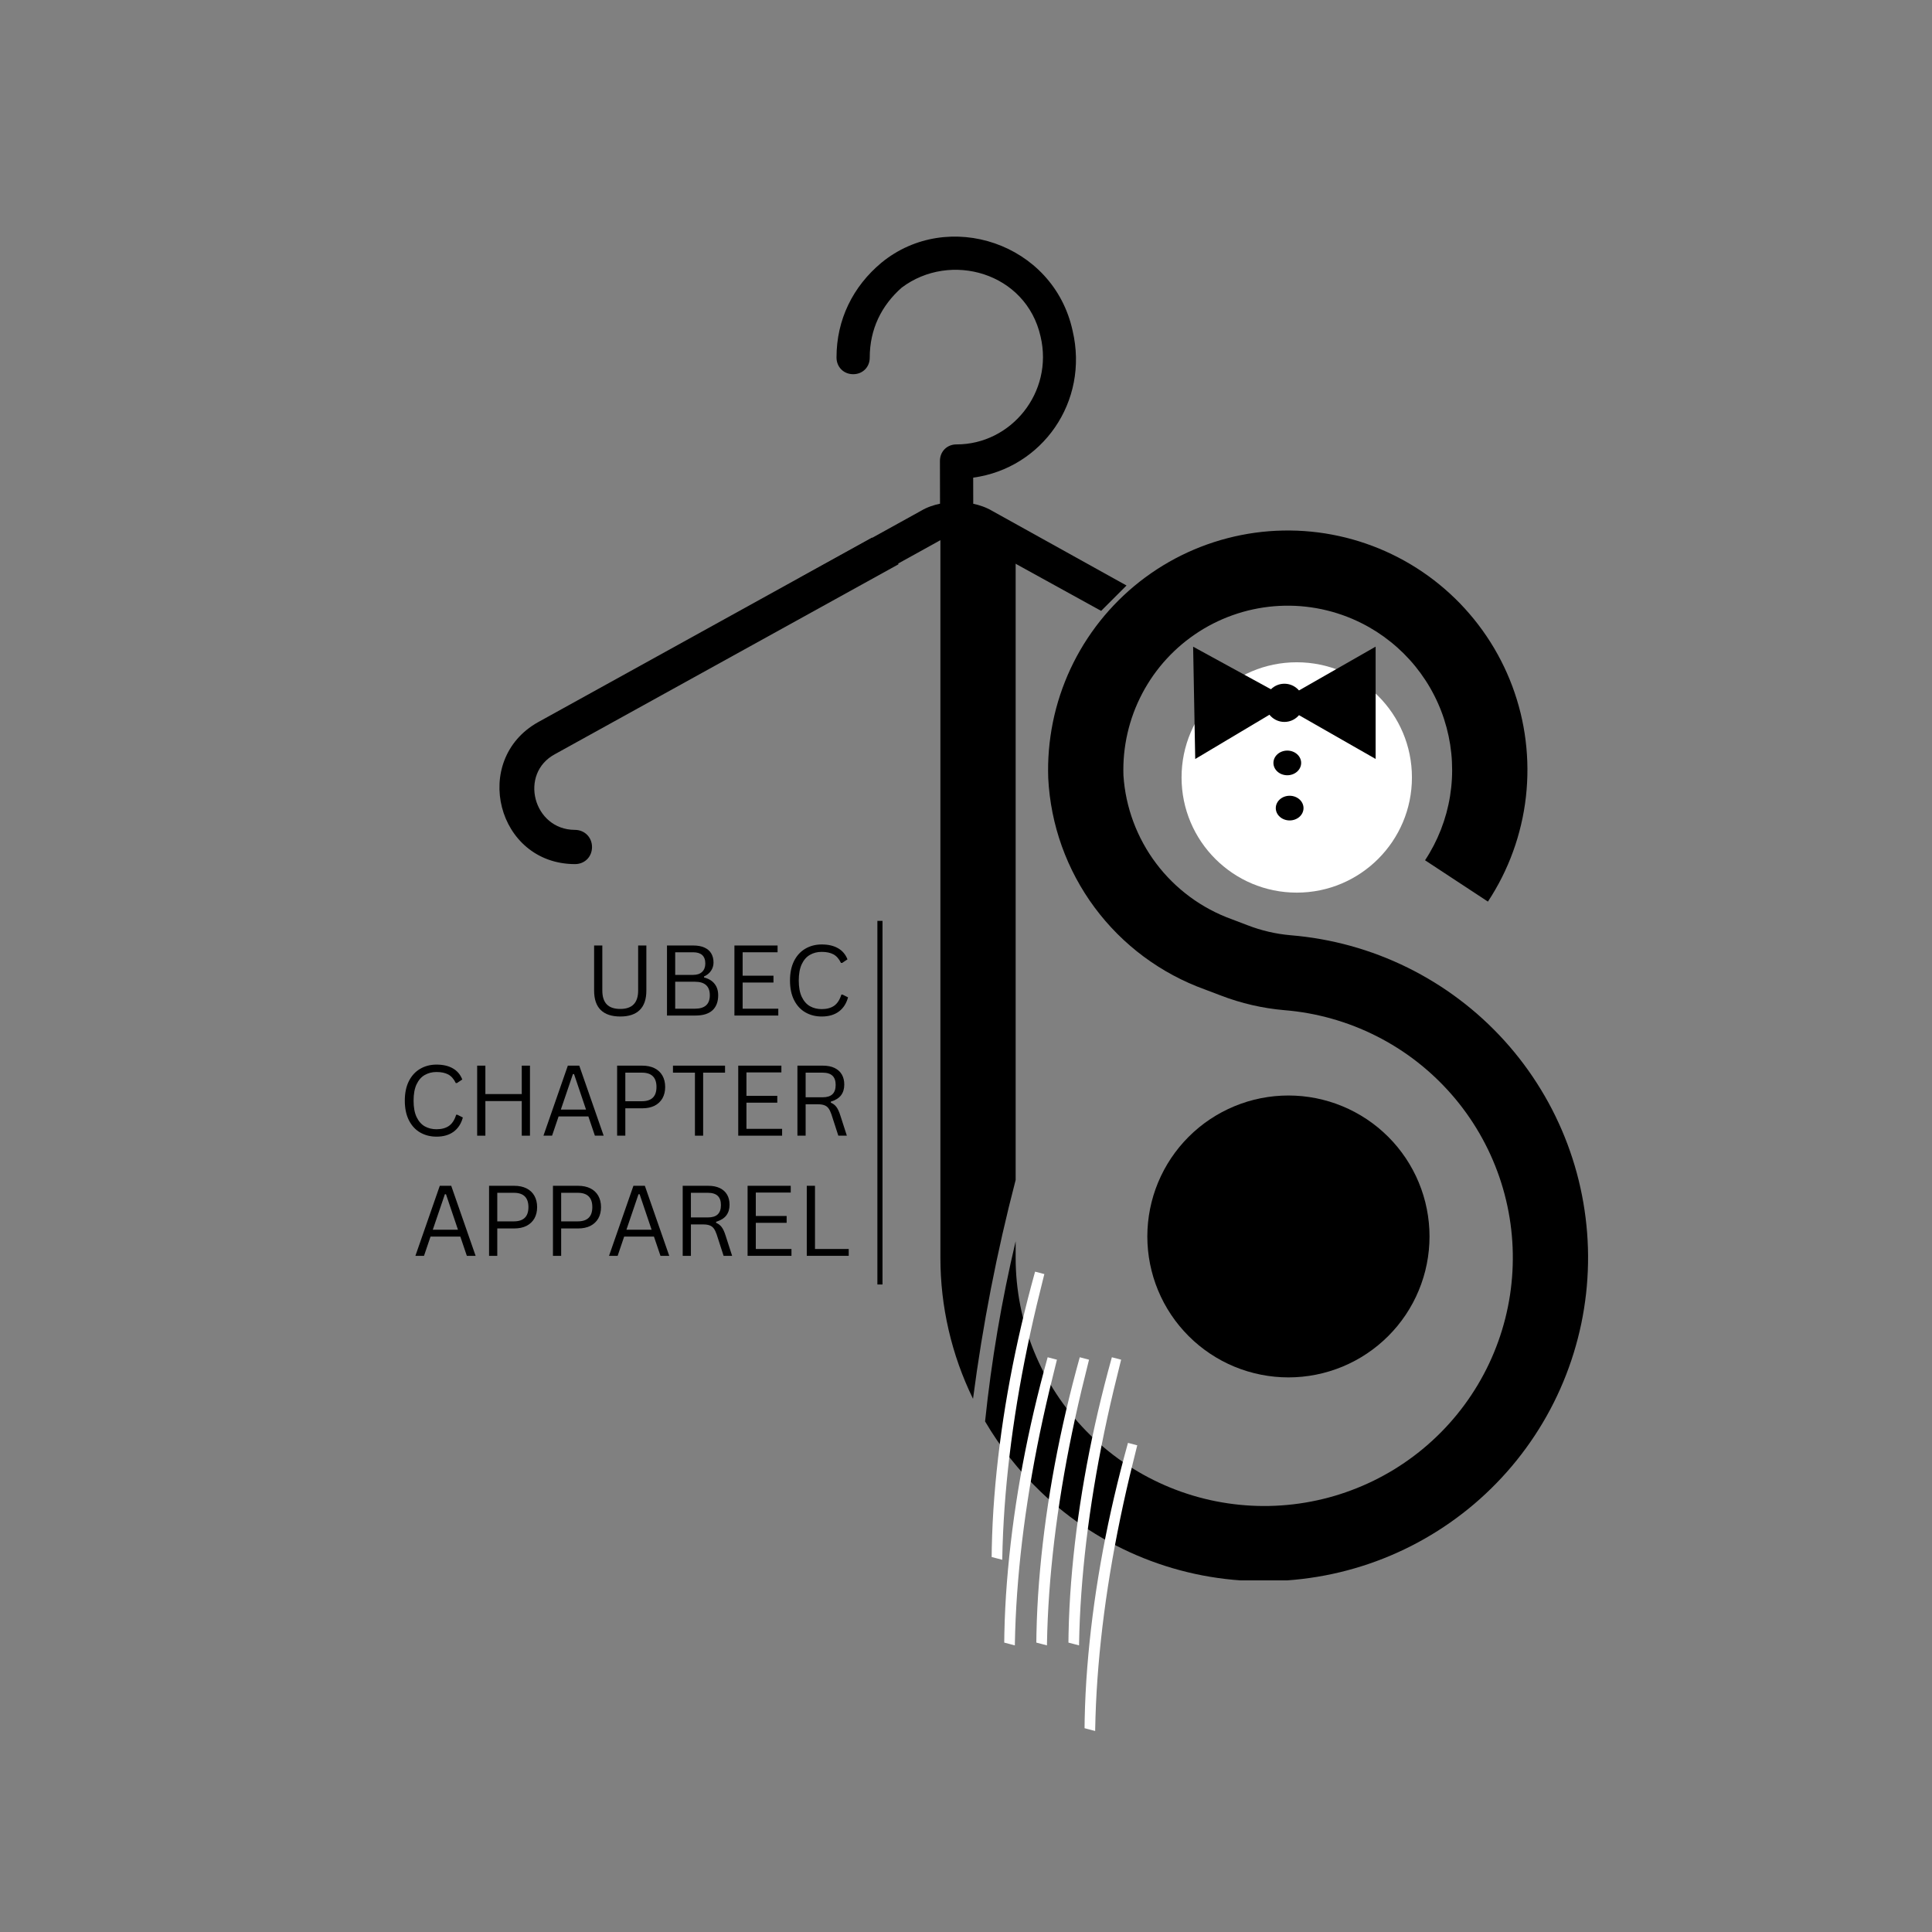 <svg xmlns="http://www.w3.org/2000/svg" xmlns:xlink="http://www.w3.org/1999/xlink" width="500" zoomAndPan="magnify" viewBox="0 0 375 375" height="500" preserveAspectRatio="xMidYMid meet" version="1.0"><rect x="0" y="0" width="375" height="375" fill="#808080" stroke="none"/><defs><g/><clipPath id="6f8b90215e"><path d="M 132 45 L 246 45 L 246 145 L 132 145 Z M 132 45 " clip-rule="nonzero"/></clipPath><clipPath id="d6d31b6b02"><path d="M 189.723 31.434 L 245.297 87.004 L 187.613 144.688 L 132.043 89.117 Z M 189.723 31.434 " clip-rule="nonzero"/></clipPath><clipPath id="d56ab9a3c8"><path d="M 189.723 31.434 L 305.09 146.797 L 185.504 266.383 L 70.141 151.02 Z M 189.723 31.434 " clip-rule="nonzero"/></clipPath><clipPath id="ad1e5f9275"><path d="M 189.723 31.434 L 305.09 146.797 L 185.504 266.383 L 70.141 151.02 Z M 189.723 31.434 " clip-rule="nonzero"/></clipPath><clipPath id="95627422d1"><path d="M 96 79 L 236 79 L 236 168 L 96 168 Z M 96 79 " clip-rule="nonzero"/></clipPath><clipPath id="7e30145e56"><path d="M 144.062 79.145 L 235.508 170.59 L 166.57 239.527 L 75.125 148.082 Z M 144.062 79.145 " clip-rule="nonzero"/></clipPath><clipPath id="37ce14e960"><path d="M 198.578 24.629 L 317.457 143.508 L 194.355 266.613 L 75.473 147.73 Z M 198.578 24.629 " clip-rule="nonzero"/></clipPath><clipPath id="e46536fb1d"><path d="M 198.578 24.629 L 317.457 143.508 L 194.355 266.613 L 75.473 147.73 Z M 198.578 24.629 " clip-rule="nonzero"/></clipPath><clipPath id="ef644c64f1"><path d="M 182.531 103 L 198 103 L 198 272 L 182.531 272 Z M 182.531 103 " clip-rule="nonzero"/></clipPath><clipPath id="b2f6b2356a"><path d="M 191 102 L 308.871 102 L 308.871 306.746 L 191 306.746 Z M 191 102 " clip-rule="nonzero"/></clipPath><clipPath id="3e287b3441"><path d="M 192 246 L 238 246 L 238 311 L 192 311 Z M 192 246 " clip-rule="nonzero"/></clipPath><clipPath id="455d9e84ee"><path d="M 184.969 300.242 L 199.113 246.355 L 237.602 256.461 L 223.457 310.344 Z M 184.969 300.242 " clip-rule="nonzero"/></clipPath><clipPath id="85cebc4f0b"><path d="M 169.102 360.699 L 238.051 98.012 L 276.543 108.113 L 207.59 370.801 Z M 169.102 360.699 " clip-rule="nonzero"/></clipPath><clipPath id="c4283c3c86"><path d="M 194 262 L 241 262 L 241 327 L 194 327 Z M 194 262 " clip-rule="nonzero"/></clipPath><clipPath id="2eb8bd1d72"><path d="M 187.41 316.855 L 201.555 262.973 L 240.043 273.074 L 225.902 326.961 Z M 187.41 316.855 " clip-rule="nonzero"/></clipPath><clipPath id="226cde3bc5"><path d="M 171.543 377.312 L 240.496 114.629 L 278.984 124.73 L 210.031 387.418 Z M 171.543 377.312 " clip-rule="nonzero"/></clipPath><clipPath id="a1a61bb9a4"><path d="M 201 262 L 247 262 L 247 327 L 201 327 Z M 201 262 " clip-rule="nonzero"/></clipPath><clipPath id="cf04813aa2"><path d="M 193.645 316.855 L 207.785 262.973 L 246.277 273.074 L 232.133 326.961 Z M 193.645 316.855 " clip-rule="nonzero"/></clipPath><clipPath id="fd6fa17d7b"><path d="M 177.773 377.312 L 246.727 114.629 L 285.215 124.73 L 216.262 387.418 Z M 177.773 377.312 " clip-rule="nonzero"/></clipPath><clipPath id="382ca0fada"><path d="M 207 262 L 253 262 L 253 327 L 207 327 Z M 207 262 " clip-rule="nonzero"/></clipPath><clipPath id="2d19308010"><path d="M 199.875 316.855 L 214.02 262.973 L 252.508 273.074 L 238.363 326.961 Z M 199.875 316.855 " clip-rule="nonzero"/></clipPath><clipPath id="e0dde3f13e"><path d="M 184.004 377.312 L 252.957 114.629 L 291.445 124.73 L 222.492 387.418 Z M 184.004 377.312 " clip-rule="nonzero"/></clipPath><clipPath id="450df23aeb"><path d="M 210 279 L 256 279 L 256 344 L 210 344 Z M 210 279 " clip-rule="nonzero"/></clipPath><clipPath id="1e435d5f0d"><path d="M 203.004 333.473 L 217.145 279.59 L 255.637 289.691 L 241.492 343.574 Z M 203.004 333.473 " clip-rule="nonzero"/></clipPath><clipPath id="42c247e72a"><path d="M 187.133 393.93 L 256.086 131.246 L 294.574 141.348 L 225.621 404.031 Z M 187.133 393.93 " clip-rule="nonzero"/></clipPath><clipPath id="db23c904db"><path d="M 229.34 128.547 L 274.055 128.547 L 274.055 173.258 L 229.34 173.258 Z M 229.34 128.547 " clip-rule="nonzero"/></clipPath><clipPath id="ff4d28005c"><path d="M 251.699 128.547 C 239.352 128.547 229.34 138.555 229.34 150.902 C 229.34 163.25 239.352 173.258 251.699 173.258 C 264.043 173.258 274.055 163.25 274.055 150.902 C 274.055 138.555 264.043 128.547 251.699 128.547 Z M 251.699 128.547 " clip-rule="nonzero"/></clipPath><clipPath id="dfb0bb6a62"><path d="M 231 125 L 251 125 L 251 148 L 231 148 Z M 231 125 " clip-rule="nonzero"/></clipPath><clipPath id="53960b9a03"><path d="M 250.66 125.172 L 251.062 147 L 231.992 147.355 L 231.586 125.523 Z M 250.66 125.172 " clip-rule="nonzero"/></clipPath><clipPath id="e65a458482"><path d="M 250.859 136.07 L 231.988 147.324 L 231.586 125.523 Z M 250.859 136.07 " clip-rule="nonzero"/></clipPath><clipPath id="898bc852c5"><path d="M 247.934 125.48 L 267.008 125.48 L 267.008 147.312 L 247.934 147.312 Z M 247.934 125.48 " clip-rule="nonzero"/></clipPath><clipPath id="cb19c26c73"><path d="M 247.934 136.414 L 267.008 125.512 L 267.008 147.312 Z M 247.934 136.414 " clip-rule="nonzero"/></clipPath><clipPath id="ca26f02e38"><path d="M 247.172 145.688 L 252.559 145.688 L 252.559 150.477 L 247.172 150.477 Z M 247.172 145.688 " clip-rule="nonzero"/></clipPath><clipPath id="482b3e0f59"><path d="M 249.863 145.688 C 248.375 145.688 247.172 146.762 247.172 148.082 C 247.172 149.406 248.375 150.477 249.863 150.477 C 251.348 150.477 252.555 149.406 252.555 148.082 C 252.555 146.762 251.348 145.688 249.863 145.688 Z M 249.863 145.688 " clip-rule="nonzero"/></clipPath><clipPath id="790d580331"><path d="M 245.594 132.711 L 253.012 132.711 L 253.012 140.125 L 245.594 140.125 Z M 245.594 132.711 " clip-rule="nonzero"/></clipPath><clipPath id="28f2171b4a"><path d="M 249.301 132.711 C 247.254 132.711 245.594 134.371 245.594 136.418 C 245.594 138.465 247.254 140.125 249.301 140.125 C 251.352 140.125 253.012 138.465 253.012 136.418 C 253.012 134.371 251.352 132.711 249.301 132.711 Z M 249.301 132.711 " clip-rule="nonzero"/></clipPath><clipPath id="b1839614f1"><path d="M 247.629 154.457 L 253.016 154.457 L 253.016 159.246 L 247.629 159.246 Z M 247.629 154.457 " clip-rule="nonzero"/></clipPath><clipPath id="e61e4a03ef"><path d="M 250.32 154.457 C 248.832 154.457 247.629 155.531 247.629 156.852 C 247.629 158.176 248.832 159.246 250.32 159.246 C 251.805 159.246 253.012 158.176 253.012 156.852 C 253.012 155.531 251.805 154.457 250.32 154.457 Z M 250.32 154.457 " clip-rule="nonzero"/></clipPath></defs><g clip-path="url(#6f8b90215e)"><g clip-path="url(#d6d31b6b02)"><g clip-path="url(#d56ab9a3c8)"><g clip-path="url(#ad1e5f9275)"><path fill="#000000" d="M 273.285 143.992 L 192.594 99.168 C 191.438 98.477 190.055 98.012 188.906 97.781 L 188.895 92.711 C 202.25 90.895 211.441 78.012 208.191 64.188 C 204.477 47.137 183.965 40.422 171.086 50.992 C 165.566 55.59 162.355 62.031 162.367 69.402 C 162.371 71.246 163.754 72.629 165.598 72.633 C 167.441 72.637 168.82 71.258 168.816 69.414 C 168.809 63.887 171.102 59.285 175.012 55.836 C 184.441 48.715 199.188 52.887 201.977 65.328 C 204.527 76.156 196.254 86.277 185.66 86.258 C 183.816 86.254 182.438 87.633 182.441 89.477 L 182.457 97.77 C 181.305 97.996 179.922 98.453 178.773 99.145 L 98.242 143.684 C 85.586 150.801 90.457 170.387 105.199 170.41 C 107.039 170.414 108.418 169.035 108.418 167.191 C 108.414 165.352 107.027 163.965 105.188 163.961 C 97.355 163.949 94.574 153.348 101.477 149.676 L 182.008 105.137 C 184.309 103.758 187.074 103.766 189.379 105.152 L 270.301 149.746 C 277.215 153.441 274.469 164.031 266.641 164.02 C 264.797 164.016 263.418 165.395 263.422 167.238 C 263.426 169.082 264.809 170.465 266.652 170.469 C 281.16 170.723 285.965 151.156 273.285 143.992 Z M 273.285 143.992 " fill-opacity="1" fill-rule="nonzero"/></g></g></g></g><g clip-path="url(#95627422d1)"><g clip-path="url(#7e30145e56)"><g clip-path="url(#37ce14e960)"><g clip-path="url(#e46536fb1d)"><path fill="#000000" d="M 284.695 140.605 L 201.566 94.395 C 200.379 93.68 198.953 93.203 197.766 92.961 L 197.754 87.742 C 211.508 85.879 220.969 72.617 217.613 58.375 C 213.777 40.812 192.648 33.883 179.391 44.766 C 173.707 49.496 170.402 56.129 170.422 63.723 C 170.426 65.617 171.852 67.047 173.75 67.051 C 175.648 67.055 177.066 65.633 177.062 63.738 C 177.051 58.043 179.41 53.305 183.434 49.758 C 193.145 42.426 208.336 46.73 211.211 59.547 C 213.848 70.699 205.332 81.117 194.418 81.094 C 192.52 81.09 191.102 82.508 191.105 84.406 L 191.125 92.945 C 189.941 93.18 188.516 93.652 187.332 94.359 L 104.414 140.188 C 91.387 147.512 96.414 167.688 111.594 167.723 C 113.492 167.727 114.914 166.305 114.91 164.406 C 114.906 162.512 113.477 161.082 111.582 161.078 C 103.516 161.059 100.645 150.141 107.75 146.363 L 190.668 100.535 C 193.039 99.117 195.883 99.125 198.258 100.555 L 281.629 146.527 C 288.754 150.34 285.93 161.246 277.867 161.227 C 275.969 161.223 274.547 162.645 274.551 164.539 C 274.559 166.438 275.984 167.863 277.883 167.867 C 292.824 168.141 297.762 147.988 284.695 140.605 Z M 284.695 140.605 " fill-opacity="1" fill-rule="nonzero"/></g></g></g></g><path stroke-linecap="butt" transform="matrix(0, -0.995, 0.995, 0, 170.301, 249.319)" fill="none" stroke-linejoin="miter" d="M -0.002 0.499 L 70.929 0.499 " stroke="#000000" stroke-width="1" stroke-opacity="1" stroke-miterlimit="4"/><g clip-path="url(#ef644c64f1)"><path fill="#000000" d="M 197.137 229.031 C 193.492 243.016 190.734 257.176 188.863 271.508 C 186.781 267.242 185.203 262.797 184.133 258.172 C 183.062 253.547 182.531 248.863 182.531 244.117 L 182.531 103.207 L 197.137 103.207 Z M 197.137 229.031 " fill-opacity="1" fill-rule="nonzero"/></g><path fill="#000000" d="M 266.516 148.801 C 266.516 149.34 266.488 149.875 266.438 150.41 C 266.383 150.945 266.305 151.477 266.199 152.004 C 266.094 152.531 265.965 153.051 265.809 153.566 C 265.652 154.082 265.469 154.586 265.266 155.082 C 265.059 155.578 264.828 156.066 264.574 156.539 C 264.32 157.012 264.043 157.473 263.746 157.922 C 263.445 158.367 263.125 158.801 262.785 159.215 C 262.445 159.629 262.082 160.027 261.703 160.41 C 261.32 160.789 260.922 161.148 260.508 161.488 C 260.09 161.832 259.66 162.152 259.211 162.449 C 258.766 162.75 258.305 163.023 257.828 163.277 C 257.355 163.531 256.867 163.762 256.371 163.965 C 255.875 164.172 255.367 164.352 254.852 164.508 C 254.34 164.664 253.816 164.797 253.289 164.902 C 252.762 165.004 252.23 165.086 251.695 165.137 C 251.156 165.191 250.621 165.215 250.082 165.215 C 249.547 165.215 249.008 165.191 248.473 165.137 C 247.938 165.086 247.406 165.004 246.879 164.902 C 246.352 164.797 245.828 164.664 245.312 164.508 C 244.797 164.352 244.293 164.172 243.797 163.965 C 243.297 163.762 242.812 163.531 242.336 163.277 C 241.863 163.023 241.402 162.75 240.953 162.449 C 240.508 162.152 240.074 161.832 239.66 161.488 C 239.242 161.148 238.844 160.789 238.465 160.41 C 238.082 160.027 237.723 159.629 237.383 159.215 C 237.039 158.801 236.719 158.367 236.422 157.922 C 236.121 157.473 235.844 157.012 235.59 156.539 C 235.34 156.066 235.109 155.578 234.902 155.082 C 234.695 154.586 234.516 154.082 234.359 153.566 C 234.203 153.051 234.07 152.531 233.969 152.004 C 233.863 151.477 233.785 150.945 233.73 150.41 C 233.68 149.875 233.652 149.34 233.652 148.801 C 233.652 148.266 233.68 147.727 233.73 147.191 C 233.785 146.656 233.863 146.125 233.969 145.598 C 234.07 145.07 234.203 144.551 234.359 144.035 C 234.516 143.523 234.695 143.016 234.902 142.52 C 235.109 142.023 235.34 141.539 235.59 141.062 C 235.844 140.59 236.121 140.129 236.422 139.684 C 236.719 139.234 237.039 138.805 237.383 138.387 C 237.723 137.973 238.082 137.574 238.465 137.195 C 238.844 136.816 239.242 136.453 239.66 136.113 C 240.074 135.773 240.508 135.453 240.953 135.152 C 241.402 134.855 241.863 134.578 242.336 134.324 C 242.812 134.07 243.297 133.844 243.797 133.637 C 244.293 133.43 244.797 133.25 245.312 133.094 C 245.828 132.938 246.352 132.809 246.879 132.703 C 247.406 132.598 247.938 132.52 248.473 132.465 C 249.008 132.414 249.547 132.387 250.082 132.387 C 250.621 132.387 251.156 132.414 251.695 132.465 C 252.23 132.52 252.762 132.598 253.289 132.703 C 253.816 132.809 254.34 132.938 254.852 133.094 C 255.367 133.25 255.875 133.43 256.371 133.637 C 256.867 133.844 257.355 134.07 257.828 134.324 C 258.305 134.578 258.766 134.855 259.211 135.152 C 259.66 135.453 260.09 135.773 260.508 136.113 C 260.922 136.453 261.32 136.816 261.703 137.195 C 262.082 137.574 262.445 137.973 262.785 138.387 C 263.125 138.805 263.445 139.234 263.746 139.684 C 264.043 140.129 264.32 140.59 264.574 141.062 C 264.828 141.539 265.059 142.023 265.266 142.52 C 265.469 143.016 265.652 143.523 265.809 144.035 C 265.965 144.551 266.094 145.07 266.199 145.598 C 266.305 146.125 266.383 146.656 266.438 147.191 C 266.488 147.727 266.516 148.266 266.516 148.801 Z M 266.516 148.801 " fill-opacity="1" fill-rule="nonzero"/><path fill="#000000" d="M 277.469 239.992 C 277.469 240.891 277.426 241.781 277.336 242.676 C 277.25 243.566 277.117 244.453 276.941 245.328 C 276.77 246.207 276.551 247.078 276.289 247.934 C 276.031 248.793 275.727 249.633 275.383 250.461 C 275.043 251.289 274.66 252.098 274.234 252.891 C 273.812 253.68 273.352 254.445 272.855 255.191 C 272.355 255.938 271.82 256.656 271.254 257.348 C 270.684 258.039 270.082 258.703 269.449 259.336 C 268.812 259.973 268.148 260.57 267.457 261.141 C 266.762 261.707 266.043 262.242 265.297 262.738 C 264.551 263.238 263.785 263.699 262.992 264.121 C 262.203 264.543 261.391 264.926 260.562 265.27 C 259.734 265.609 258.891 265.914 258.031 266.172 C 257.176 266.434 256.305 266.648 255.426 266.824 C 254.547 267 253.66 267.129 252.766 267.219 C 251.875 267.305 250.98 267.352 250.082 267.352 C 249.188 267.352 248.293 267.305 247.398 267.219 C 246.508 267.129 245.621 267 244.742 266.824 C 243.859 266.648 242.992 266.434 242.133 266.172 C 241.273 265.914 240.43 265.609 239.602 265.27 C 238.773 264.926 237.965 264.543 237.172 264.121 C 236.383 263.699 235.613 263.238 234.867 262.738 C 234.121 262.242 233.402 261.707 232.711 261.141 C 232.016 260.57 231.352 259.973 230.719 259.336 C 230.086 258.703 229.484 258.039 228.914 257.348 C 228.344 256.656 227.812 255.938 227.312 255.191 C 226.812 254.445 226.355 253.68 225.93 252.891 C 225.508 252.098 225.125 251.289 224.781 250.461 C 224.438 249.633 224.137 248.793 223.875 247.934 C 223.617 247.078 223.398 246.207 223.223 245.328 C 223.047 244.453 222.918 243.566 222.828 242.676 C 222.742 241.781 222.695 240.891 222.695 239.992 C 222.695 239.098 222.742 238.203 222.828 237.312 C 222.918 236.418 223.047 235.535 223.223 234.656 C 223.398 233.777 223.617 232.91 223.875 232.051 C 224.137 231.195 224.438 230.352 224.781 229.523 C 225.125 228.695 225.508 227.887 225.93 227.098 C 226.355 226.305 226.812 225.539 227.312 224.793 C 227.812 224.051 228.344 223.332 228.914 222.637 C 229.484 221.945 230.086 221.281 230.719 220.648 C 231.352 220.016 232.016 219.414 232.711 218.844 C 233.402 218.277 234.121 217.742 234.867 217.246 C 235.613 216.75 236.383 216.289 237.172 215.867 C 237.965 215.445 238.773 215.062 239.602 214.719 C 240.43 214.375 241.273 214.074 242.133 213.812 C 242.992 213.555 243.859 213.336 244.742 213.16 C 245.621 212.988 246.508 212.855 247.398 212.766 C 248.293 212.68 249.188 212.637 250.082 212.637 C 250.98 212.637 251.875 212.68 252.766 212.766 C 253.66 212.855 254.547 212.988 255.426 213.16 C 256.305 213.336 257.176 213.555 258.031 213.812 C 258.891 214.074 259.734 214.375 260.562 214.719 C 261.391 215.062 262.203 215.445 262.992 215.867 C 263.785 216.289 264.551 216.75 265.297 217.246 C 266.043 217.742 266.762 218.277 267.457 218.844 C 268.148 219.414 268.812 220.016 269.449 220.648 C 270.082 221.281 270.684 221.945 271.254 222.637 C 271.82 223.332 272.355 224.051 272.855 224.793 C 273.352 225.539 273.812 226.305 274.234 227.098 C 274.66 227.887 275.043 228.695 275.383 229.523 C 275.727 230.352 276.031 231.195 276.289 232.051 C 276.551 232.91 276.77 233.777 276.941 234.656 C 277.117 235.535 277.25 236.418 277.336 237.312 C 277.426 238.203 277.469 239.098 277.469 239.992 Z M 277.469 239.992 " fill-opacity="1" fill-rule="nonzero"/><g clip-path="url(#b2f6b2356a)"><path fill="#000000" d="M 250.523 181.531 C 247.633 181.281 244.836 180.629 242.133 179.582 L 239.074 178.418 C 237.625 177.895 236.219 177.27 234.855 176.539 C 233.496 175.812 232.195 174.992 230.953 174.074 C 229.711 173.156 228.543 172.156 227.445 171.07 C 226.348 169.984 225.336 168.828 224.41 167.594 C 223.48 166.363 222.645 165.07 221.906 163.715 C 221.164 162.363 220.527 160.965 219.988 159.52 C 219.449 158.074 219.02 156.598 218.695 155.09 C 218.375 153.582 218.16 152.059 218.059 150.52 C 218.035 149.832 218.035 149.145 218.055 148.453 C 218.074 147.766 218.121 147.082 218.184 146.395 C 218.25 145.711 218.34 145.027 218.449 144.348 C 218.559 143.668 218.691 142.992 218.844 142.324 C 219 141.652 219.172 140.988 219.371 140.328 C 219.566 139.668 219.785 139.016 220.023 138.371 C 220.266 137.723 220.523 137.086 220.805 136.457 C 221.086 135.832 221.387 135.211 221.707 134.602 C 222.027 133.992 222.367 133.395 222.727 132.809 C 223.086 132.219 223.465 131.645 223.859 131.082 C 224.258 130.52 224.672 129.973 225.105 129.434 C 225.535 128.898 225.984 128.379 226.453 127.871 C 226.918 127.363 227.402 126.875 227.898 126.398 C 228.398 125.922 228.91 125.465 229.438 125.02 C 229.965 124.578 230.508 124.152 231.062 123.746 C 231.617 123.34 232.184 122.949 232.766 122.578 C 233.348 122.207 233.938 121.855 234.543 121.523 C 235.145 121.191 235.758 120.879 236.383 120.586 C 237.004 120.293 237.637 120.023 238.277 119.77 C 238.922 119.52 239.57 119.289 240.227 119.078 C 240.883 118.867 241.543 118.68 242.211 118.512 C 242.879 118.348 243.555 118.203 244.23 118.078 C 244.91 117.953 245.59 117.855 246.273 117.773 C 246.961 117.695 247.645 117.637 248.332 117.602 C 249.023 117.57 249.711 117.555 250.398 117.566 C 251.09 117.574 251.777 117.605 252.461 117.66 C 253.148 117.715 253.832 117.793 254.516 117.891 C 255.199 117.988 255.875 118.109 256.551 118.25 C 257.223 118.395 257.891 118.559 258.555 118.742 C 259.219 118.93 259.875 119.137 260.527 119.363 C 261.176 119.594 261.816 119.84 262.453 120.109 C 263.086 120.383 263.711 120.672 264.324 120.98 C 265.328 121.484 266.301 122.043 267.242 122.648 C 268.184 123.258 269.094 123.914 269.965 124.617 C 270.84 125.32 271.672 126.066 272.469 126.855 C 273.262 127.648 274.016 128.477 274.723 129.348 C 275.43 130.219 276.086 131.121 276.699 132.062 C 277.312 133 277.871 133.969 278.379 134.969 C 278.891 135.969 279.344 136.988 279.746 138.035 C 280.148 139.082 280.492 140.148 280.781 141.23 C 281.07 142.312 281.301 143.41 281.477 144.516 C 281.648 145.621 281.766 146.734 281.82 147.855 C 281.875 148.977 281.875 150.094 281.812 151.211 C 281.75 152.332 281.629 153.445 281.449 154.551 C 281.27 155.656 281.031 156.75 280.738 157.832 C 280.441 158.914 280.09 159.977 279.684 161.02 C 279.277 162.062 278.816 163.082 278.301 164.078 C 277.785 165.074 277.219 166.043 276.602 166.977 L 288.805 175 C 289.305 174.238 289.785 173.465 290.238 172.676 C 290.695 171.891 291.129 171.09 291.535 170.277 C 291.945 169.461 292.328 168.637 292.688 167.801 C 293.047 166.965 293.383 166.121 293.691 165.266 C 294.004 164.41 294.289 163.547 294.547 162.672 C 294.805 161.801 295.039 160.922 295.246 160.035 C 295.457 159.148 295.637 158.258 295.793 157.363 C 295.949 156.465 296.078 155.566 296.18 154.66 C 296.281 153.758 296.355 152.852 296.406 151.941 C 296.453 151.035 296.477 150.125 296.473 149.215 C 296.469 148.305 296.438 147.395 296.379 146.488 C 296.32 145.578 296.238 144.676 296.125 143.77 C 296.016 142.867 295.879 141.969 295.715 141.074 C 295.551 140.18 295.359 139.289 295.145 138.406 C 294.926 137.523 294.684 136.645 294.418 135.777 C 294.148 134.906 293.855 134.047 293.539 133.191 C 293.219 132.34 292.875 131.496 292.508 130.664 C 292.141 129.832 291.746 129.012 291.332 128.203 C 290.914 127.395 290.477 126.598 290.012 125.812 C 289.551 125.031 289.062 124.262 288.555 123.508 C 288.047 122.75 287.516 122.012 286.965 121.289 C 286.414 120.562 285.84 119.855 285.246 119.168 C 284.656 118.477 284.043 117.805 283.41 117.148 C 282.777 116.496 282.125 115.859 281.453 115.242 C 280.785 114.629 280.098 114.031 279.391 113.457 C 278.684 112.879 277.965 112.324 277.227 111.793 C 276.488 111.258 275.734 110.746 274.969 110.258 C 274.199 109.77 273.418 109.301 272.621 108.859 C 271.828 108.414 271.02 107.996 270.199 107.602 C 269.379 107.203 268.547 106.832 267.707 106.484 C 266.863 106.137 266.012 105.816 265.152 105.52 C 264.293 105.223 263.422 104.949 262.547 104.703 C 261.668 104.457 260.785 104.234 259.895 104.043 C 259.004 103.848 258.109 103.68 257.211 103.535 C 256.312 103.395 255.41 103.281 254.504 103.191 C 253.598 103.102 252.688 103.039 251.777 103.004 C 250.867 102.969 249.957 102.961 249.047 102.977 C 248.137 102.996 247.227 103.039 246.316 103.109 C 245.41 103.18 244.504 103.277 243.602 103.402 C 242.699 103.527 241.801 103.676 240.91 103.855 C 240.016 104.031 239.129 104.234 238.246 104.465 C 237.363 104.691 236.492 104.945 235.625 105.227 C 234.758 105.508 233.898 105.812 233.051 106.145 C 232.203 106.473 231.363 106.828 230.539 107.207 C 229.711 107.59 228.895 107.992 228.09 108.418 C 227.285 108.848 226.496 109.297 225.719 109.773 C 224.941 110.246 224.176 110.742 223.43 111.262 C 222.68 111.781 221.949 112.32 221.23 112.883 C 220.516 113.445 219.816 114.027 219.133 114.629 C 218.453 115.23 217.789 115.855 217.141 116.496 C 216.496 117.137 215.871 117.797 215.262 118.477 C 214.656 119.156 214.07 119.852 213.504 120.562 C 212.938 121.277 212.395 122.004 211.871 122.75 C 211.348 123.496 210.848 124.254 210.367 125.027 C 209.891 125.801 209.434 126.59 209 127.391 C 208.57 128.191 208.16 129.004 207.777 129.828 C 207.391 130.656 207.031 131.488 206.699 132.336 C 206.363 133.184 206.051 134.039 205.766 134.902 C 205.48 135.766 205.223 136.637 204.988 137.516 C 204.754 138.395 204.547 139.281 204.367 140.172 C 204.184 141.066 204.031 141.961 203.902 142.863 C 203.773 143.762 203.668 144.668 203.594 145.574 C 203.52 146.48 203.469 147.387 203.445 148.297 C 203.426 149.207 203.43 150.117 203.461 151.027 C 203.574 153.281 203.852 155.52 204.293 157.734 C 204.734 159.949 205.336 162.121 206.098 164.246 C 206.863 166.375 207.777 168.434 208.84 170.426 C 209.906 172.418 211.113 174.324 212.457 176.137 C 213.805 177.953 215.277 179.66 216.875 181.262 C 218.473 182.859 220.176 184.332 221.992 185.68 C 223.809 187.027 225.711 188.238 227.703 189.305 C 229.695 190.375 231.754 191.293 233.883 192.059 L 236.938 193.219 C 240.938 194.758 245.074 195.711 249.344 196.078 C 250.891 196.203 252.43 196.406 253.957 196.68 C 255.484 196.957 256.996 197.305 258.492 197.727 C 259.984 198.148 261.457 198.641 262.902 199.203 C 264.352 199.766 265.766 200.398 267.152 201.098 C 268.539 201.797 269.887 202.559 271.199 203.391 C 272.512 204.219 273.781 205.109 275.004 206.062 C 276.23 207.016 277.41 208.023 278.535 209.09 C 279.664 210.156 280.738 211.273 281.758 212.441 C 282.781 213.609 283.742 214.828 284.645 216.09 C 285.547 217.352 286.387 218.652 287.164 219.996 C 287.941 221.34 288.652 222.715 289.297 224.129 C 289.938 225.539 290.512 226.977 291.02 228.445 C 291.523 229.91 291.957 231.398 292.316 232.906 C 292.68 234.418 292.965 235.938 293.18 237.477 C 293.395 239.012 293.531 240.555 293.598 242.105 C 293.66 243.652 293.652 245.203 293.566 246.75 C 293.48 248.301 293.324 249.84 293.09 251.375 C 292.855 252.906 292.547 254.426 292.168 255.93 C 291.785 257.434 291.336 258.918 290.809 260.375 C 290.285 261.836 289.695 263.27 289.031 264.672 C 288.371 266.074 287.641 267.441 286.848 268.773 C 286.051 270.105 285.195 271.398 284.277 272.648 C 283.355 273.898 282.379 275.102 281.344 276.258 C 280.309 277.414 279.219 278.516 278.078 279.566 C 276.938 280.617 275.746 281.613 274.508 282.547 C 273.27 283.484 271.988 284.359 270.668 285.172 C 269.344 285.984 267.984 286.73 266.59 287.414 C 265.195 288.094 263.773 288.707 262.316 289.25 C 260.863 289.797 259.387 290.27 257.887 290.672 C 256.387 291.07 254.871 291.402 253.34 291.656 C 251.809 291.914 250.27 292.094 248.719 292.199 C 247.172 292.309 245.621 292.34 244.07 292.297 C 242.516 292.254 240.969 292.137 239.43 291.945 C 237.887 291.754 236.359 291.488 234.844 291.152 C 233.328 290.812 231.836 290.402 230.359 289.918 C 228.883 289.434 227.434 288.883 226.012 288.258 C 224.59 287.637 223.203 286.945 221.848 286.191 C 220.492 285.434 219.176 284.613 217.898 283.73 C 216.625 282.844 215.395 281.902 214.207 280.898 C 213.023 279.898 211.891 278.84 210.805 277.73 C 209.723 276.617 208.695 275.457 207.727 274.246 C 206.754 273.035 205.844 271.781 204.996 270.48 C 204.148 269.184 203.363 267.848 202.641 266.473 C 201.922 265.098 201.27 263.695 200.684 262.258 C 200.102 260.82 199.586 259.359 199.145 257.871 C 198.699 256.383 198.328 254.879 198.031 253.359 C 197.734 251.836 197.512 250.301 197.359 248.758 C 197.211 247.215 197.137 245.668 197.137 244.117 L 197.137 240.926 C 194.41 252.457 192.434 264.109 191.203 275.895 C 194.164 280.938 197.754 285.48 201.98 289.527 C 204.867 292.301 207.988 294.773 211.352 296.941 C 214.715 299.113 218.258 300.945 221.973 302.434 C 225.688 303.922 229.512 305.043 233.445 305.797 C 237.379 306.547 241.348 306.918 245.352 306.906 C 246.348 306.906 247.344 306.883 248.348 306.84 C 250.32 306.746 252.281 306.559 254.234 306.281 C 256.191 306.004 258.129 305.637 260.047 305.176 C 261.965 304.715 263.859 304.168 265.727 303.531 C 267.598 302.891 269.43 302.168 271.23 301.355 C 273.027 300.547 274.785 299.652 276.5 298.676 C 278.215 297.699 279.883 296.645 281.496 295.512 C 283.113 294.379 284.672 293.172 286.176 291.895 C 287.676 290.613 289.113 289.266 290.488 287.852 C 291.863 286.438 293.172 284.961 294.406 283.422 C 295.641 281.883 296.801 280.293 297.887 278.645 C 298.973 276.996 299.98 275.305 300.906 273.562 C 301.832 271.82 302.672 270.039 303.43 268.219 C 304.188 266.395 304.859 264.543 305.441 262.66 C 306.023 260.777 306.516 258.867 306.922 256.938 C 307.324 255.008 307.633 253.062 307.855 251.102 C 308.074 249.145 308.199 247.176 308.234 245.207 C 308.27 243.234 308.211 241.266 308.059 239.301 C 307.906 237.332 307.664 235.379 307.328 233.434 C 306.992 231.492 306.566 229.566 306.051 227.664 C 305.531 225.762 304.926 223.887 304.234 222.043 C 303.539 220.195 302.758 218.387 301.895 216.613 C 301.031 214.84 300.086 213.113 299.055 211.43 C 298.027 209.746 296.926 208.113 295.742 206.531 C 294.562 204.953 293.309 203.434 291.984 201.969 C 290.66 200.508 289.266 199.113 287.812 197.781 C 286.355 196.449 284.84 195.191 283.262 194.004 C 281.688 192.812 280.059 191.703 278.379 190.668 C 276.699 189.633 274.973 188.68 273.203 187.805 C 271.434 186.934 269.625 186.145 267.781 185.441 C 265.938 184.742 264.062 184.125 262.16 183.598 C 260.258 183.074 258.336 182.637 256.391 182.293 C 254.449 181.945 252.492 181.695 250.523 181.531 Z M 250.523 181.531 " fill-opacity="1" fill-rule="nonzero"/></g><g clip-path="url(#3e287b3441)"><g clip-path="url(#455d9e84ee)"><g clip-path="url(#85cebc4f0b)"><path fill="#ffffff" d="M 206.648 370.555 C 200.621 356.672 196.582 343.191 194.512 330.117 C 192.457 317.039 191.949 303.832 193 290.5 C 194.051 277.164 196.449 263.488 200.184 249.488 C 203.918 235.488 208.598 220.5 214.215 204.543 C 218.531 192.188 222.609 180.391 226.457 169.164 C 230.305 157.934 233.457 147.625 235.918 138.242 L 236.008 137.902 C 237.297 132.992 238.305 128.598 239.023 124.723 C 239.738 120.852 240.215 117.336 240.449 114.168 C 240.949 107.262 240.211 102.348 238.227 99.438 C 237.895 98.867 237.98 98.539 238.488 98.434 C 238.801 98.156 239.152 98.188 239.535 98.527 C 241.543 101.805 242.395 106.621 242.094 112.992 C 241.793 119.363 240.262 127.801 237.508 138.297 L 237.418 138.633 C 234.953 148.016 231.746 158.312 227.789 169.512 C 223.836 180.715 219.758 192.508 215.547 204.895 C 209.516 222.422 204.746 238.539 201.238 253.262 C 197.734 267.98 195.598 281.93 194.824 295.098 C 194.055 308.266 194.727 320.957 196.836 333.152 C 198.945 345.344 202.547 357.664 207.641 370.105 " fill-opacity="1" fill-rule="nonzero"/></g></g></g><g clip-path="url(#c4283c3c86)"><g clip-path="url(#2eb8bd1d72)"><g clip-path="url(#226cde3bc5)"><path fill="#ffffff" d="M 209.09 387.172 C 203.066 373.289 199.023 359.809 196.957 346.734 C 194.898 333.652 194.391 320.449 195.441 307.113 C 196.492 293.781 198.891 280.105 202.625 266.105 C 206.359 252.102 211.039 237.117 216.656 221.16 C 220.973 208.805 225.055 197.008 228.898 185.777 C 232.746 174.547 235.898 164.238 238.363 154.855 L 238.449 154.52 C 239.738 149.609 240.746 145.211 241.465 141.34 C 242.18 137.469 242.656 133.953 242.891 130.785 C 243.395 123.875 242.652 118.961 240.668 116.051 C 240.336 115.484 240.422 115.156 240.93 115.051 C 241.242 114.773 241.594 114.805 241.977 115.145 C 243.984 118.422 244.836 123.234 244.535 129.605 C 244.234 135.977 242.703 144.414 239.949 154.914 L 239.859 155.25 C 237.398 164.633 234.191 174.926 230.23 186.129 C 226.277 197.332 222.199 209.125 217.988 221.512 C 211.957 239.035 207.188 255.156 203.684 269.875 C 200.176 284.598 198.039 298.547 197.266 311.715 C 196.5 324.883 197.168 337.574 199.277 349.766 C 201.387 361.961 204.988 374.281 210.082 386.719 " fill-opacity="1" fill-rule="nonzero"/></g></g></g><g clip-path="url(#a1a61bb9a4)"><g clip-path="url(#cf04813aa2)"><g clip-path="url(#fd6fa17d7b)"><path fill="#ffffff" d="M 215.324 387.172 C 209.297 373.289 205.254 359.809 203.188 346.734 C 201.129 333.652 200.621 320.449 201.672 307.113 C 202.723 293.781 205.121 280.105 208.855 266.105 C 212.59 252.102 217.27 237.117 222.887 221.16 C 227.203 208.805 231.285 197.008 235.133 185.777 C 238.977 174.547 242.129 164.238 244.594 154.855 L 244.68 154.52 C 245.969 149.609 246.977 145.211 247.695 141.34 C 248.41 137.469 248.891 133.953 249.121 130.785 C 249.625 123.875 248.883 118.961 246.898 116.051 C 246.566 115.484 246.652 115.156 247.16 115.051 C 247.473 114.773 247.824 114.805 248.207 115.145 C 250.215 118.422 251.066 123.234 250.766 129.605 C 250.465 135.977 248.934 144.414 246.18 154.914 L 246.09 155.25 C 243.629 164.633 240.422 174.926 236.461 186.129 C 232.512 197.332 228.43 209.125 224.219 221.512 C 218.188 239.035 213.418 255.156 209.914 269.875 C 206.41 284.598 204.273 298.547 203.496 311.715 C 202.73 324.883 203.398 337.574 205.508 349.766 C 207.617 361.961 211.219 374.281 216.312 386.719 " fill-opacity="1" fill-rule="nonzero"/></g></g></g><g clip-path="url(#382ca0fada)"><g clip-path="url(#2d19308010)"><g clip-path="url(#e0dde3f13e)"><path fill="#ffffff" d="M 221.555 387.172 C 215.527 373.289 211.484 359.809 209.418 346.734 C 207.359 333.652 206.852 320.449 207.902 307.113 C 208.953 293.781 211.352 280.105 215.086 266.105 C 218.82 252.102 223.5 237.117 229.121 221.16 C 233.434 208.805 237.516 197.008 241.363 185.777 C 245.211 174.547 248.359 164.238 250.824 154.855 L 250.91 154.52 C 252.203 149.609 253.211 145.211 253.926 141.34 C 254.641 137.469 255.121 133.953 255.352 130.785 C 255.855 123.875 255.113 118.961 253.129 116.051 C 252.797 115.484 252.883 115.156 253.391 115.051 C 253.703 114.773 254.055 114.805 254.438 115.145 C 256.445 118.422 257.301 123.234 256.996 129.605 C 256.695 135.977 255.164 144.414 252.41 154.914 L 252.32 155.25 C 249.859 164.633 246.652 174.926 242.691 186.129 C 238.742 197.332 234.66 209.125 230.449 221.512 C 224.418 239.035 219.648 255.156 216.145 269.875 C 212.641 284.598 210.504 298.547 209.727 311.715 C 208.961 324.883 209.629 337.574 211.738 349.766 C 213.848 361.961 217.449 374.281 222.547 386.719 " fill-opacity="1" fill-rule="nonzero"/></g></g></g><g clip-path="url(#450df23aeb)"><g clip-path="url(#1e435d5f0d)"><g clip-path="url(#42c247e72a)"><path fill="#ffffff" d="M 224.684 403.785 C 218.656 389.906 214.613 376.422 212.547 363.348 C 210.488 350.27 209.98 337.066 211.031 323.73 C 212.082 310.395 214.48 296.723 218.215 282.719 C 221.949 268.719 226.629 253.734 232.246 237.777 C 236.562 225.418 240.645 213.625 244.492 202.395 C 248.336 191.164 251.488 180.855 253.953 171.473 L 254.039 171.137 C 255.328 166.223 256.336 161.828 257.055 157.957 C 257.77 154.086 258.25 150.57 258.48 147.402 C 258.984 140.492 258.242 135.578 256.258 132.668 C 255.926 132.102 256.012 131.773 256.52 131.668 C 256.832 131.387 257.184 131.422 257.566 131.762 C 259.574 135.039 260.426 139.852 260.125 146.223 C 259.824 152.594 258.293 161.031 255.539 171.527 L 255.449 171.867 C 252.988 181.25 249.781 191.543 245.82 202.742 C 241.871 213.945 237.789 225.742 233.578 238.125 C 227.547 255.652 222.777 271.77 219.273 286.492 C 215.77 301.215 213.633 315.16 212.855 328.328 C 212.09 341.5 212.758 354.188 214.867 366.383 C 216.977 378.578 220.578 390.898 225.672 403.336 " fill-opacity="1" fill-rule="nonzero"/></g></g></g><g clip-path="url(#db23c904db)"><g clip-path="url(#ff4d28005c)"><path fill="#ffffff" d="M 229.34 128.547 L 274.055 128.547 L 274.055 173.258 L 229.34 173.258 Z M 229.34 128.547 " fill-opacity="1" fill-rule="nonzero"/></g></g><g clip-path="url(#dfb0bb6a62)"><g clip-path="url(#53960b9a03)"><g clip-path="url(#e65a458482)"><path fill="#000000" d="M 250.66 125.172 L 251.062 147 L 231.992 147.355 L 231.586 125.523 Z M 250.66 125.172 " fill-opacity="1" fill-rule="nonzero"/></g></g></g><g clip-path="url(#898bc852c5)"><g clip-path="url(#cb19c26c73)"><path fill="#000000" d="M 247.934 147.312 L 247.934 125.48 L 267.008 125.48 L 267.008 147.312 Z M 247.934 147.312 " fill-opacity="1" fill-rule="nonzero"/></g></g><g clip-path="url(#ca26f02e38)"><g clip-path="url(#482b3e0f59)"><path fill="#000000" d="M 247.172 145.688 L 252.559 145.688 L 252.559 150.477 L 247.172 150.477 Z M 247.172 145.688 " fill-opacity="1" fill-rule="nonzero"/></g></g><g clip-path="url(#790d580331)"><g clip-path="url(#28f2171b4a)"><path fill="#000000" d="M 245.594 132.711 L 253.012 132.711 L 253.012 140.125 L 245.594 140.125 Z M 245.594 132.711 " fill-opacity="1" fill-rule="nonzero"/></g></g><g clip-path="url(#b1839614f1)"><g clip-path="url(#e61e4a03ef)"><path fill="#000000" d="M 247.629 154.457 L 253.016 154.457 L 253.016 159.246 L 247.629 159.246 Z M 247.629 154.457 " fill-opacity="1" fill-rule="nonzero"/></g></g><g fill="#000000" fill-opacity="1"><g transform="translate(113.38, 197.116)"><g><path d="M 7.016 0.188 C 5.348 0.188 4.082 -0.234 3.219 -1.078 C 2.363 -1.922 1.938 -3.176 1.938 -4.844 L 1.938 -13.594 L 3.531 -13.594 L 3.531 -4.859 C 3.531 -3.66 3.816 -2.766 4.391 -2.172 C 4.961 -1.578 5.836 -1.281 7.016 -1.281 C 9.328 -1.281 10.484 -2.473 10.484 -4.859 L 10.484 -13.594 L 12.078 -13.594 L 12.078 -4.844 C 12.078 -3.176 11.648 -1.922 10.797 -1.078 C 9.941 -0.234 8.68 0.188 7.016 0.188 Z M 7.016 0.188 "/></g></g></g><g fill="#000000" fill-opacity="1"><g transform="translate(127.4, 197.116)"><g><path d="M 2.062 0 L 2.062 -13.594 L 7.203 -13.594 C 8.047 -13.594 8.758 -13.457 9.344 -13.188 C 9.926 -12.926 10.363 -12.547 10.656 -12.047 C 10.945 -11.555 11.094 -10.973 11.094 -10.297 C 11.094 -9.703 10.93 -9.164 10.609 -8.688 C 10.297 -8.219 9.844 -7.848 9.25 -7.578 L 9.25 -7.391 C 10.156 -7.16 10.836 -6.75 11.297 -6.156 C 11.766 -5.57 12 -4.832 12 -3.938 C 12 -2.676 11.629 -1.703 10.891 -1.016 C 10.148 -0.336 9.051 0 7.594 0 Z M 7.141 -7.891 C 7.891 -7.891 8.469 -8.082 8.875 -8.469 C 9.289 -8.863 9.5 -9.406 9.5 -10.094 C 9.5 -10.82 9.301 -11.367 8.906 -11.734 C 8.508 -12.098 7.922 -12.281 7.141 -12.281 L 3.656 -12.281 L 3.656 -7.891 Z M 7.484 -1.328 C 9.41 -1.328 10.375 -2.195 10.375 -3.938 C 10.375 -5.688 9.41 -6.562 7.484 -6.562 L 3.656 -6.562 L 3.656 -1.328 Z M 7.484 -1.328 "/></g></g></g><g fill="#000000" fill-opacity="1"><g transform="translate(140.489, 197.116)"><g><path d="M 3.656 -6.406 L 3.656 -1.328 L 10.578 -1.328 L 10.578 0 L 2.062 0 L 2.062 -13.594 L 10.438 -13.594 L 10.438 -12.281 L 3.656 -12.281 L 3.656 -7.734 L 9.641 -7.734 L 9.641 -6.406 Z M 3.656 -6.406 "/></g></g></g><g fill="#000000" fill-opacity="1"><g transform="translate(151.979, 197.116)"><g><path d="M 7.516 0.188 C 6.328 0.188 5.266 -0.082 4.328 -0.625 C 3.398 -1.164 2.672 -1.961 2.141 -3.016 C 1.617 -4.066 1.359 -5.328 1.359 -6.797 C 1.359 -8.266 1.617 -9.523 2.141 -10.578 C 2.672 -11.629 3.398 -12.426 4.328 -12.969 C 5.266 -13.52 6.328 -13.797 7.516 -13.797 C 8.785 -13.797 9.844 -13.551 10.688 -13.062 C 11.531 -12.582 12.141 -11.863 12.516 -10.906 L 11.484 -10.219 L 11.25 -10.219 C 10.875 -11 10.391 -11.551 9.797 -11.875 C 9.203 -12.195 8.441 -12.359 7.516 -12.359 C 6.66 -12.359 5.898 -12.164 5.234 -11.781 C 4.566 -11.406 4.035 -10.801 3.641 -9.969 C 3.254 -9.145 3.062 -8.086 3.062 -6.797 C 3.062 -5.504 3.254 -4.445 3.641 -3.625 C 4.035 -2.801 4.566 -2.195 5.234 -1.812 C 5.898 -1.438 6.66 -1.25 7.516 -1.25 C 8.504 -1.25 9.312 -1.469 9.938 -1.906 C 10.562 -2.352 11.023 -3.07 11.328 -4.062 L 11.562 -4.062 L 12.625 -3.531 C 12.301 -2.332 11.703 -1.41 10.828 -0.766 C 9.961 -0.129 8.859 0.188 7.516 0.188 Z M 7.516 0.188 "/></g></g></g><g fill="#000000" fill-opacity="1"><g transform="translate(77.214, 220.435)"><g><path d="M 7.516 0.188 C 6.328 0.188 5.266 -0.082 4.328 -0.625 C 3.398 -1.164 2.672 -1.961 2.141 -3.016 C 1.617 -4.066 1.359 -5.328 1.359 -6.797 C 1.359 -8.266 1.617 -9.523 2.141 -10.578 C 2.672 -11.629 3.398 -12.426 4.328 -12.969 C 5.266 -13.52 6.328 -13.797 7.516 -13.797 C 8.785 -13.797 9.844 -13.551 10.688 -13.062 C 11.531 -12.582 12.141 -11.863 12.516 -10.906 L 11.484 -10.219 L 11.25 -10.219 C 10.875 -11 10.391 -11.551 9.797 -11.875 C 9.203 -12.195 8.441 -12.359 7.516 -12.359 C 6.66 -12.359 5.898 -12.164 5.234 -11.781 C 4.566 -11.406 4.035 -10.801 3.641 -9.969 C 3.254 -9.145 3.062 -8.086 3.062 -6.797 C 3.062 -5.504 3.254 -4.445 3.641 -3.625 C 4.035 -2.801 4.566 -2.195 5.234 -1.812 C 5.898 -1.438 6.66 -1.25 7.516 -1.25 C 8.504 -1.25 9.312 -1.469 9.938 -1.906 C 10.562 -2.352 11.023 -3.07 11.328 -4.062 L 11.562 -4.062 L 12.625 -3.531 C 12.301 -2.332 11.703 -1.41 10.828 -0.766 C 9.961 -0.129 8.859 0.188 7.516 0.188 Z M 7.516 0.188 "/></g></g></g><g fill="#000000" fill-opacity="1"><g transform="translate(90.555, 220.435)"><g><path d="M 10.719 -8.078 L 10.719 -13.594 L 12.312 -13.594 L 12.312 0 L 10.719 0 L 10.719 -6.719 L 3.656 -6.719 L 3.656 0 L 2.062 0 L 2.062 -13.594 L 3.656 -13.594 L 3.656 -8.078 Z M 10.719 -8.078 "/></g></g></g><g fill="#000000" fill-opacity="1"><g transform="translate(104.937, 220.435)"><g><path d="M 12.234 0 L 10.531 0 L 9.266 -3.734 L 3.484 -3.734 L 2.219 0 L 0.547 0 L 5.281 -13.594 L 7.5 -13.594 Z M 6.266 -11.953 L 3.922 -5.062 L 8.812 -5.062 L 6.484 -11.953 Z M 6.266 -11.953 "/></g></g></g><g fill="#000000" fill-opacity="1"><g transform="translate(117.72, 220.435)"><g><path d="M 6.922 -13.594 C 7.859 -13.594 8.66 -13.426 9.328 -13.094 C 9.992 -12.758 10.504 -12.281 10.859 -11.656 C 11.211 -11.031 11.391 -10.297 11.391 -9.453 C 11.391 -8.609 11.211 -7.875 10.859 -7.25 C 10.504 -6.633 9.992 -6.156 9.328 -5.812 C 8.66 -5.477 7.859 -5.312 6.922 -5.312 L 3.656 -5.312 L 3.656 0 L 2.062 0 L 2.062 -13.594 Z M 6.875 -6.688 C 8.758 -6.688 9.703 -7.609 9.703 -9.453 C 9.703 -11.305 8.758 -12.234 6.875 -12.234 L 3.656 -12.234 L 3.656 -6.688 Z M 6.875 -6.688 "/></g></g></g><g fill="#000000" fill-opacity="1"><g transform="translate(130.121, 220.435)"><g><path d="M 10.609 -13.594 L 10.609 -12.234 L 6.359 -12.234 L 6.359 0 L 4.766 0 L 4.766 -12.234 L 0.5 -12.234 L 0.5 -13.594 Z M 10.609 -13.594 "/></g></g></g><g fill="#000000" fill-opacity="1"><g transform="translate(141.229, 220.435)"><g><path d="M 3.656 -6.406 L 3.656 -1.328 L 10.578 -1.328 L 10.578 0 L 2.062 0 L 2.062 -13.594 L 10.438 -13.594 L 10.438 -12.281 L 3.656 -12.281 L 3.656 -7.734 L 9.641 -7.734 L 9.641 -6.406 Z M 3.656 -6.406 "/></g></g></g><g fill="#000000" fill-opacity="1"><g transform="translate(152.718, 220.435)"><g><path d="M 2.062 0 L 2.062 -13.594 L 7 -13.594 C 7.906 -13.594 8.664 -13.441 9.281 -13.141 C 9.906 -12.836 10.375 -12.41 10.688 -11.859 C 11 -11.316 11.156 -10.672 11.156 -9.922 C 11.156 -9.078 10.941 -8.379 10.516 -7.828 C 10.098 -7.285 9.441 -6.879 8.547 -6.609 L 8.547 -6.406 C 8.984 -6.227 9.344 -5.953 9.625 -5.578 C 9.906 -5.211 10.16 -4.66 10.391 -3.922 L 11.656 0 L 10 0 L 8.656 -4.156 C 8.488 -4.645 8.301 -5.031 8.094 -5.312 C 7.883 -5.594 7.617 -5.789 7.297 -5.906 C 6.973 -6.031 6.562 -6.094 6.062 -6.094 L 3.656 -6.094 L 3.656 0 Z M 6.953 -7.453 C 7.805 -7.453 8.441 -7.648 8.859 -8.047 C 9.273 -8.441 9.484 -9.039 9.484 -9.844 C 9.484 -10.656 9.273 -11.254 8.859 -11.641 C 8.441 -12.035 7.805 -12.234 6.953 -12.234 L 3.656 -12.234 L 3.656 -7.453 Z M 6.953 -7.453 "/></g></g></g><g fill="#000000" fill-opacity="1"><g transform="translate(80.082, 243.755)"><g><path d="M 12.234 0 L 10.531 0 L 9.266 -3.734 L 3.484 -3.734 L 2.219 0 L 0.547 0 L 5.281 -13.594 L 7.5 -13.594 Z M 6.266 -11.953 L 3.922 -5.062 L 8.812 -5.062 L 6.484 -11.953 Z M 6.266 -11.953 "/></g></g></g><g fill="#000000" fill-opacity="1"><g transform="translate(92.865, 243.755)"><g><path d="M 6.922 -13.594 C 7.859 -13.594 8.66 -13.426 9.328 -13.094 C 9.992 -12.758 10.504 -12.281 10.859 -11.656 C 11.211 -11.031 11.391 -10.297 11.391 -9.453 C 11.391 -8.609 11.211 -7.875 10.859 -7.25 C 10.504 -6.633 9.992 -6.156 9.328 -5.812 C 8.66 -5.477 7.859 -5.312 6.922 -5.312 L 3.656 -5.312 L 3.656 0 L 2.062 0 L 2.062 -13.594 Z M 6.875 -6.688 C 8.758 -6.688 9.703 -7.609 9.703 -9.453 C 9.703 -11.305 8.758 -12.234 6.875 -12.234 L 3.656 -12.234 L 3.656 -6.688 Z M 6.875 -6.688 "/></g></g></g><g fill="#000000" fill-opacity="1"><g transform="translate(105.266, 243.755)"><g><path d="M 6.922 -13.594 C 7.859 -13.594 8.66 -13.426 9.328 -13.094 C 9.992 -12.758 10.504 -12.281 10.859 -11.656 C 11.211 -11.031 11.391 -10.297 11.391 -9.453 C 11.391 -8.609 11.211 -7.875 10.859 -7.25 C 10.504 -6.633 9.992 -6.156 9.328 -5.812 C 8.66 -5.477 7.859 -5.312 6.922 -5.312 L 3.656 -5.312 L 3.656 0 L 2.062 0 L 2.062 -13.594 Z M 6.875 -6.688 C 8.758 -6.688 9.703 -7.609 9.703 -9.453 C 9.703 -11.305 8.758 -12.234 6.875 -12.234 L 3.656 -12.234 L 3.656 -6.688 Z M 6.875 -6.688 "/></g></g></g><g fill="#000000" fill-opacity="1"><g transform="translate(117.666, 243.755)"><g><path d="M 12.234 0 L 10.531 0 L 9.266 -3.734 L 3.484 -3.734 L 2.219 0 L 0.547 0 L 5.281 -13.594 L 7.5 -13.594 Z M 6.266 -11.953 L 3.922 -5.062 L 8.812 -5.062 L 6.484 -11.953 Z M 6.266 -11.953 "/></g></g></g><g fill="#000000" fill-opacity="1"><g transform="translate(130.449, 243.755)"><g><path d="M 2.062 0 L 2.062 -13.594 L 7 -13.594 C 7.906 -13.594 8.664 -13.441 9.281 -13.141 C 9.906 -12.836 10.375 -12.41 10.688 -11.859 C 11 -11.316 11.156 -10.672 11.156 -9.922 C 11.156 -9.078 10.941 -8.379 10.516 -7.828 C 10.098 -7.285 9.441 -6.879 8.547 -6.609 L 8.547 -6.406 C 8.984 -6.227 9.344 -5.953 9.625 -5.578 C 9.906 -5.211 10.16 -4.66 10.391 -3.922 L 11.656 0 L 10 0 L 8.656 -4.156 C 8.488 -4.645 8.301 -5.031 8.094 -5.312 C 7.883 -5.594 7.617 -5.789 7.297 -5.906 C 6.973 -6.031 6.562 -6.094 6.062 -6.094 L 3.656 -6.094 L 3.656 0 Z M 6.953 -7.453 C 7.805 -7.453 8.441 -7.648 8.859 -8.047 C 9.273 -8.441 9.484 -9.039 9.484 -9.844 C 9.484 -10.656 9.273 -11.254 8.859 -11.641 C 8.441 -12.035 7.805 -12.234 6.953 -12.234 L 3.656 -12.234 L 3.656 -7.453 Z M 6.953 -7.453 "/></g></g></g><g fill="#000000" fill-opacity="1"><g transform="translate(143.045, 243.755)"><g><path d="M 3.656 -6.406 L 3.656 -1.328 L 10.578 -1.328 L 10.578 0 L 2.062 0 L 2.062 -13.594 L 10.438 -13.594 L 10.438 -12.281 L 3.656 -12.281 L 3.656 -7.734 L 9.641 -7.734 L 9.641 -6.406 Z M 3.656 -6.406 "/></g></g></g><g fill="#000000" fill-opacity="1"><g transform="translate(154.534, 243.755)"><g><path d="M 3.656 -13.594 L 3.656 -1.328 L 10.203 -1.328 L 10.203 0 L 2.062 0 L 2.062 -13.594 Z M 3.656 -13.594 "/></g></g></g><g fill="#000000" fill-opacity="1"><g transform="translate(165.32, 243.755)"><g/></g></g></svg>